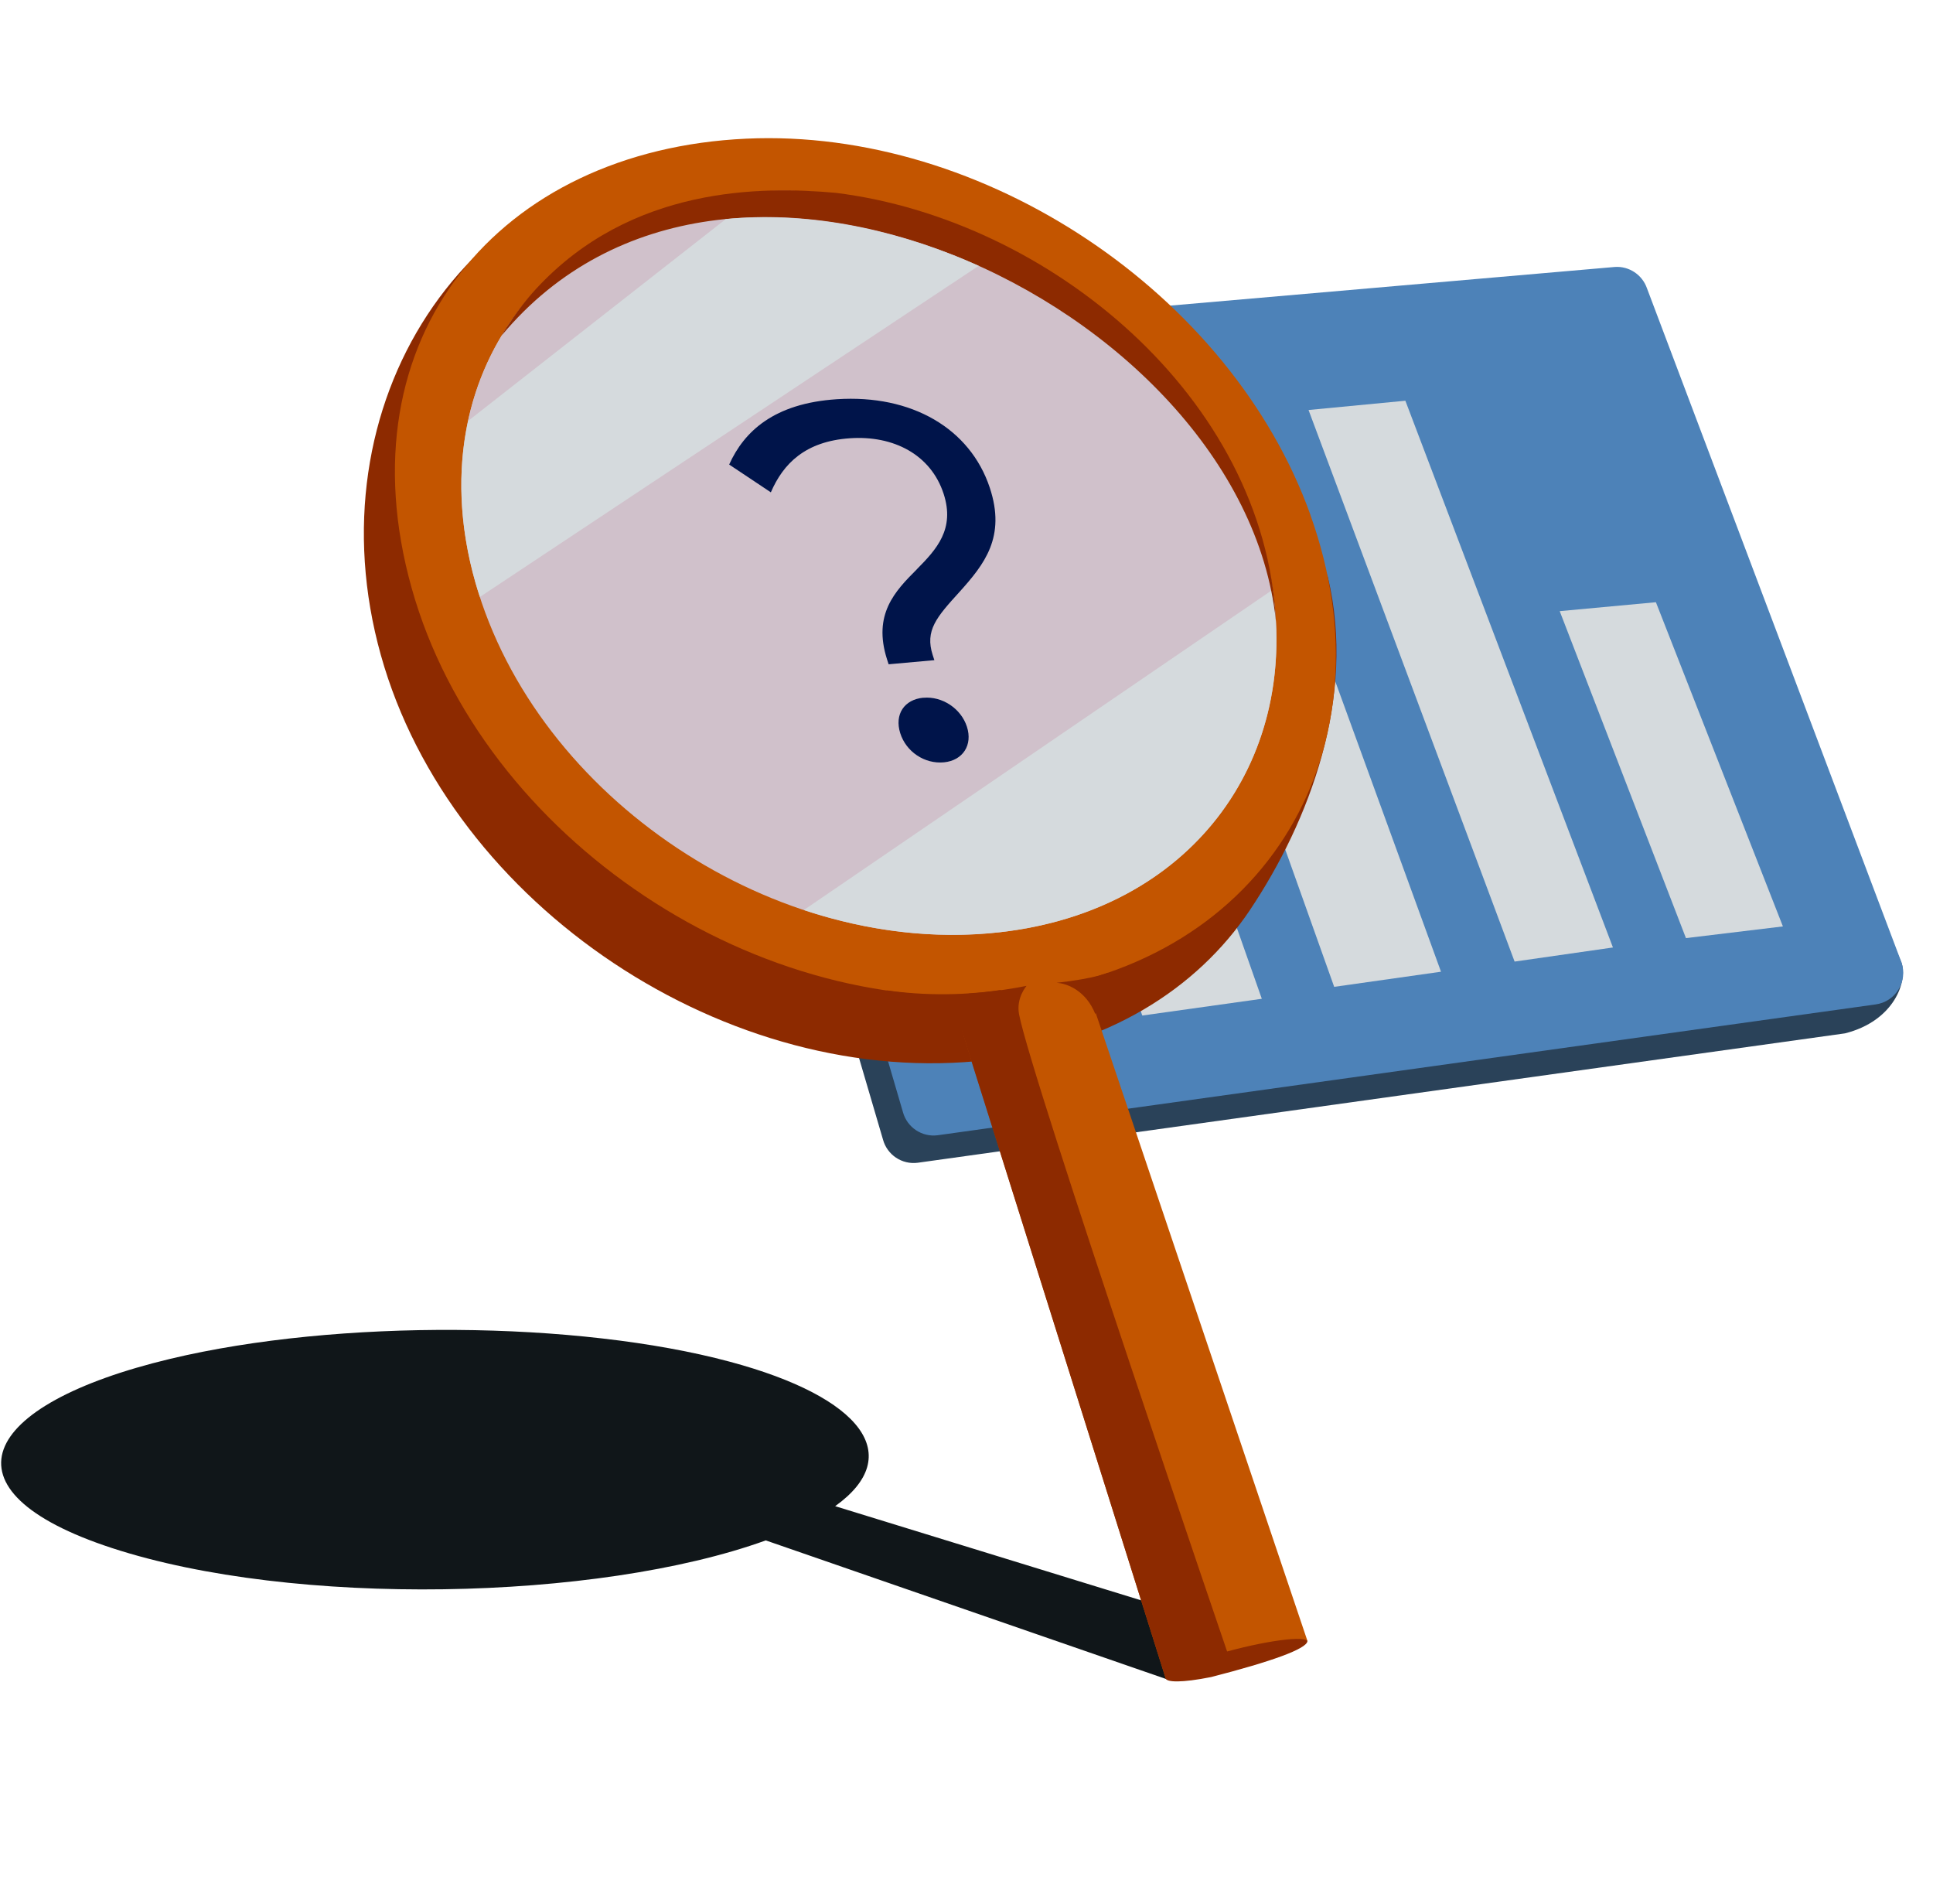 <svg width="130" height="128" viewBox="0 0 130 128" fill="none" xmlns="http://www.w3.org/2000/svg">
<path d="M45.72 30.1L59.385 76.629C59.667 77.659 60.667 78.323 61.726 78.182L124.085 69.482C127.385 68.647 128.32 65.988 127.873 64.706L109.42 21.235C109.103 20.329 108.22 19.741 107.267 19.806L48.32 23.2C46.967 23.282 44.249 25.235 45.72 30.094V30.1Z" fill="#2A4259"/>
<path d="M46.414 25.897L60.726 74.78C61.008 75.809 62.008 76.474 63.067 76.333L126.132 67.538C127.479 67.362 128.326 65.991 127.879 64.709L110.762 19.38C110.444 18.474 109.562 17.886 108.609 17.95L48.35 23.186C46.997 23.268 46.061 24.58 46.42 25.891L46.414 25.897Z" fill="#4D82B8"/>
<path d="M84.861 67.158L76.821 68.284L71.017 51.409L78.986 50.476L84.861 67.158Z" fill="#D5DADD"/>
<path d="M96.912 65.338L89.728 66.355L81.697 43.819L88.798 43.061L96.912 65.338Z" fill="#D5DADD"/>
<path d="M119.906 62.292L113.385 63.078L104.895 41.093L111.365 40.493L119.906 62.292Z" fill="#D5DADD"/>
<path d="M108.475 63.708L101.861 64.656L88.003 27.568L94.515 26.945L108.475 63.708Z" fill="#D5DADD"/>
<path d="M85.34 110.251L56.167 101.274C60.913 97.875 57.999 93.954 49.089 91.563C38.894 88.823 22.756 88.663 11.44 91.37C-1.439 94.453 -4.227 100.243 7.527 104.089C19.733 108.081 40.184 107.662 51.5 103.576L78.643 112.972L81.944 112.409C82.553 111.675 82.886 112.473 83.837 111.898C85.598 110.693 86.521 109.903 86.23 109.757H85.34V110.251Z" fill="#101619"/>
<path d="M89.3 38.789C91.237 46.892 88.046 55.236 84.059 61.194C80.473 66.547 74.423 70.319 66.501 71.266C49.029 73.351 30.328 60.907 25.613 44.047C20.899 27.186 31.254 11.136 47.846 10.371C63.785 9.636 83.953 23.857 89.3 38.789Z" fill="#8D2A00"/>
<path d="M88.131 34.634C93.691 50.155 85.303 64.749 68.57 66.748C51.098 68.833 32.396 56.389 27.682 39.529C22.967 22.669 33.59 10.089 50.187 9.324C66.127 8.588 82.789 19.708 88.136 34.634H88.131Z" fill="#C35500"/>
<path d="M84.403 34.93C89.174 48.431 81.778 61.021 67.27 62.678C52.206 64.395 36.11 53.684 31.977 39.18C27.991 25.191 36.919 13.598 51.326 12.868C65.237 12.168 79.795 21.882 84.409 34.93H84.403Z" fill="#D0C1CB"/>
<path d="M87.929 110.334L78.398 112.863L63.258 64.694L72.187 63.656L87.929 110.334Z" fill="#C35500"/>
<path d="M31.476 28.309L51.179 12.879C40.83 13.458 33.338 19.652 31.476 28.309Z" fill="#D0C1CB"/>
<path d="M67.27 62.681C80.068 61.22 87.327 51.254 85.587 39.656L54.062 61.19C58.337 62.61 62.849 63.184 67.27 62.681Z" fill="#D5DADD"/>
<path d="M68.874 17.239L68.864 17.234L68.874 17.239Z" fill="#D0C1CB"/>
<path d="M51.321 12.867C51.73 12.847 52.135 12.837 52.545 12.832C52.135 12.832 51.73 12.847 51.321 12.867Z" fill="#D0C1CB"/>
<path d="M64.558 15.188C64.685 15.238 64.811 15.288 64.933 15.339C64.806 15.288 64.685 15.238 64.558 15.188Z" fill="#D0C1CB"/>
<path d="M65.707 15.656C65.793 15.697 65.879 15.737 65.965 15.772C65.879 15.732 65.793 15.691 65.707 15.656Z" fill="#D0C1CB"/>
<path d="M63.396 14.746C63.537 14.796 63.684 14.847 63.826 14.902C63.684 14.847 63.542 14.796 63.396 14.746Z" fill="#D0C1CB"/>
<path d="M55.523 12.977C55.756 12.997 55.989 13.022 56.227 13.052C55.994 13.027 55.761 13.002 55.523 12.977Z" fill="#D0C1CB"/>
<path d="M54.265 12.879C54.508 12.894 54.756 12.904 54.999 12.924C54.756 12.904 54.508 12.889 54.265 12.879Z" fill="#D0C1CB"/>
<path d="M56.764 13.109C56.991 13.139 57.224 13.175 57.452 13.21C57.224 13.175 56.996 13.139 56.764 13.109Z" fill="#D0C1CB"/>
<path d="M52.954 12.844C53.227 12.844 53.495 12.849 53.769 12.859C53.495 12.849 53.222 12.844 52.954 12.844Z" fill="#D0C1CB"/>
<path d="M85.81 41.75C85.062 26.753 70.589 14.757 56.223 12.969C51.225 12.511 42.438 12.511 36.06 19.415C35.341 20.191 34.669 21.097 34.041 22.054C33.935 22.215 33.874 22.326 33.778 22.482C33.763 22.502 33.758 22.527 33.743 22.553C41.305 13.483 53.395 12.904 64.079 17.134C75.137 21.51 84.687 31.043 85.81 41.76V41.75Z" fill="#8D2A00"/>
<path d="M48.812 14.731L31.476 28.308C30.763 31.632 30.875 35.313 31.977 39.181C32.068 39.503 32.169 39.82 32.276 40.138L65.819 17.874C60.325 15.421 54.376 14.202 48.812 14.731Z" fill="#D5DADD"/>
<path d="M59.626 66.597L64.821 69.663C64.821 69.663 63.739 66.989 67.3 66.622V66.566C65.874 66.783 63 67.07 59.626 66.592V66.597Z" fill="#8D2A00"/>
<path d="M71.073 66.088C71.797 66.119 73.061 66.652 73.663 68.188L74.523 65.398C74.523 65.398 73.729 65.781 71.073 66.083V66.088Z" fill="#8D2A00"/>
<path d="M78.398 112.872L64.204 67.765L65.16 66.808C65.16 66.808 66.976 66.702 69.04 66.289C69.04 66.289 68.327 67.09 68.534 68.198C69.364 72.549 82.86 112.026 82.86 112.026L78.393 112.872H78.398Z" fill="#8D2A00"/>
<path d="M87.928 110.337C87.928 110.861 85.47 111.732 81.448 112.765C79.46 113.162 78.484 113.112 78.398 112.865C78.338 112.689 79.425 112.009 81.398 111.375C84.352 110.453 87.595 109.934 87.928 110.337Z" fill="#8D2A00"/>
<path d="M61.655 38.281C62.99 36.936 64.235 35.572 63.461 33.2C62.601 30.566 60.092 29.267 57.163 29.468C54.143 29.674 52.671 31.185 51.842 33.104L49.039 31.236C50.041 29.01 52.054 27.121 56.273 26.844C61.311 26.512 65.242 28.808 66.567 32.797C67.665 36.115 66.198 37.944 64.523 39.807C62.985 41.499 62.196 42.39 62.727 44.047L62.839 44.389L59.763 44.666L59.652 44.324C58.696 41.312 60.183 39.756 61.655 38.286V38.281ZM62.1 46.918C63.37 46.802 64.635 47.643 65.029 48.867C65.424 50.09 64.761 51.133 63.486 51.258C62.191 51.384 60.937 50.553 60.542 49.294C60.148 48.035 60.81 47.033 62.1 46.913V46.918Z" fill="#00144A"/>
</svg>
